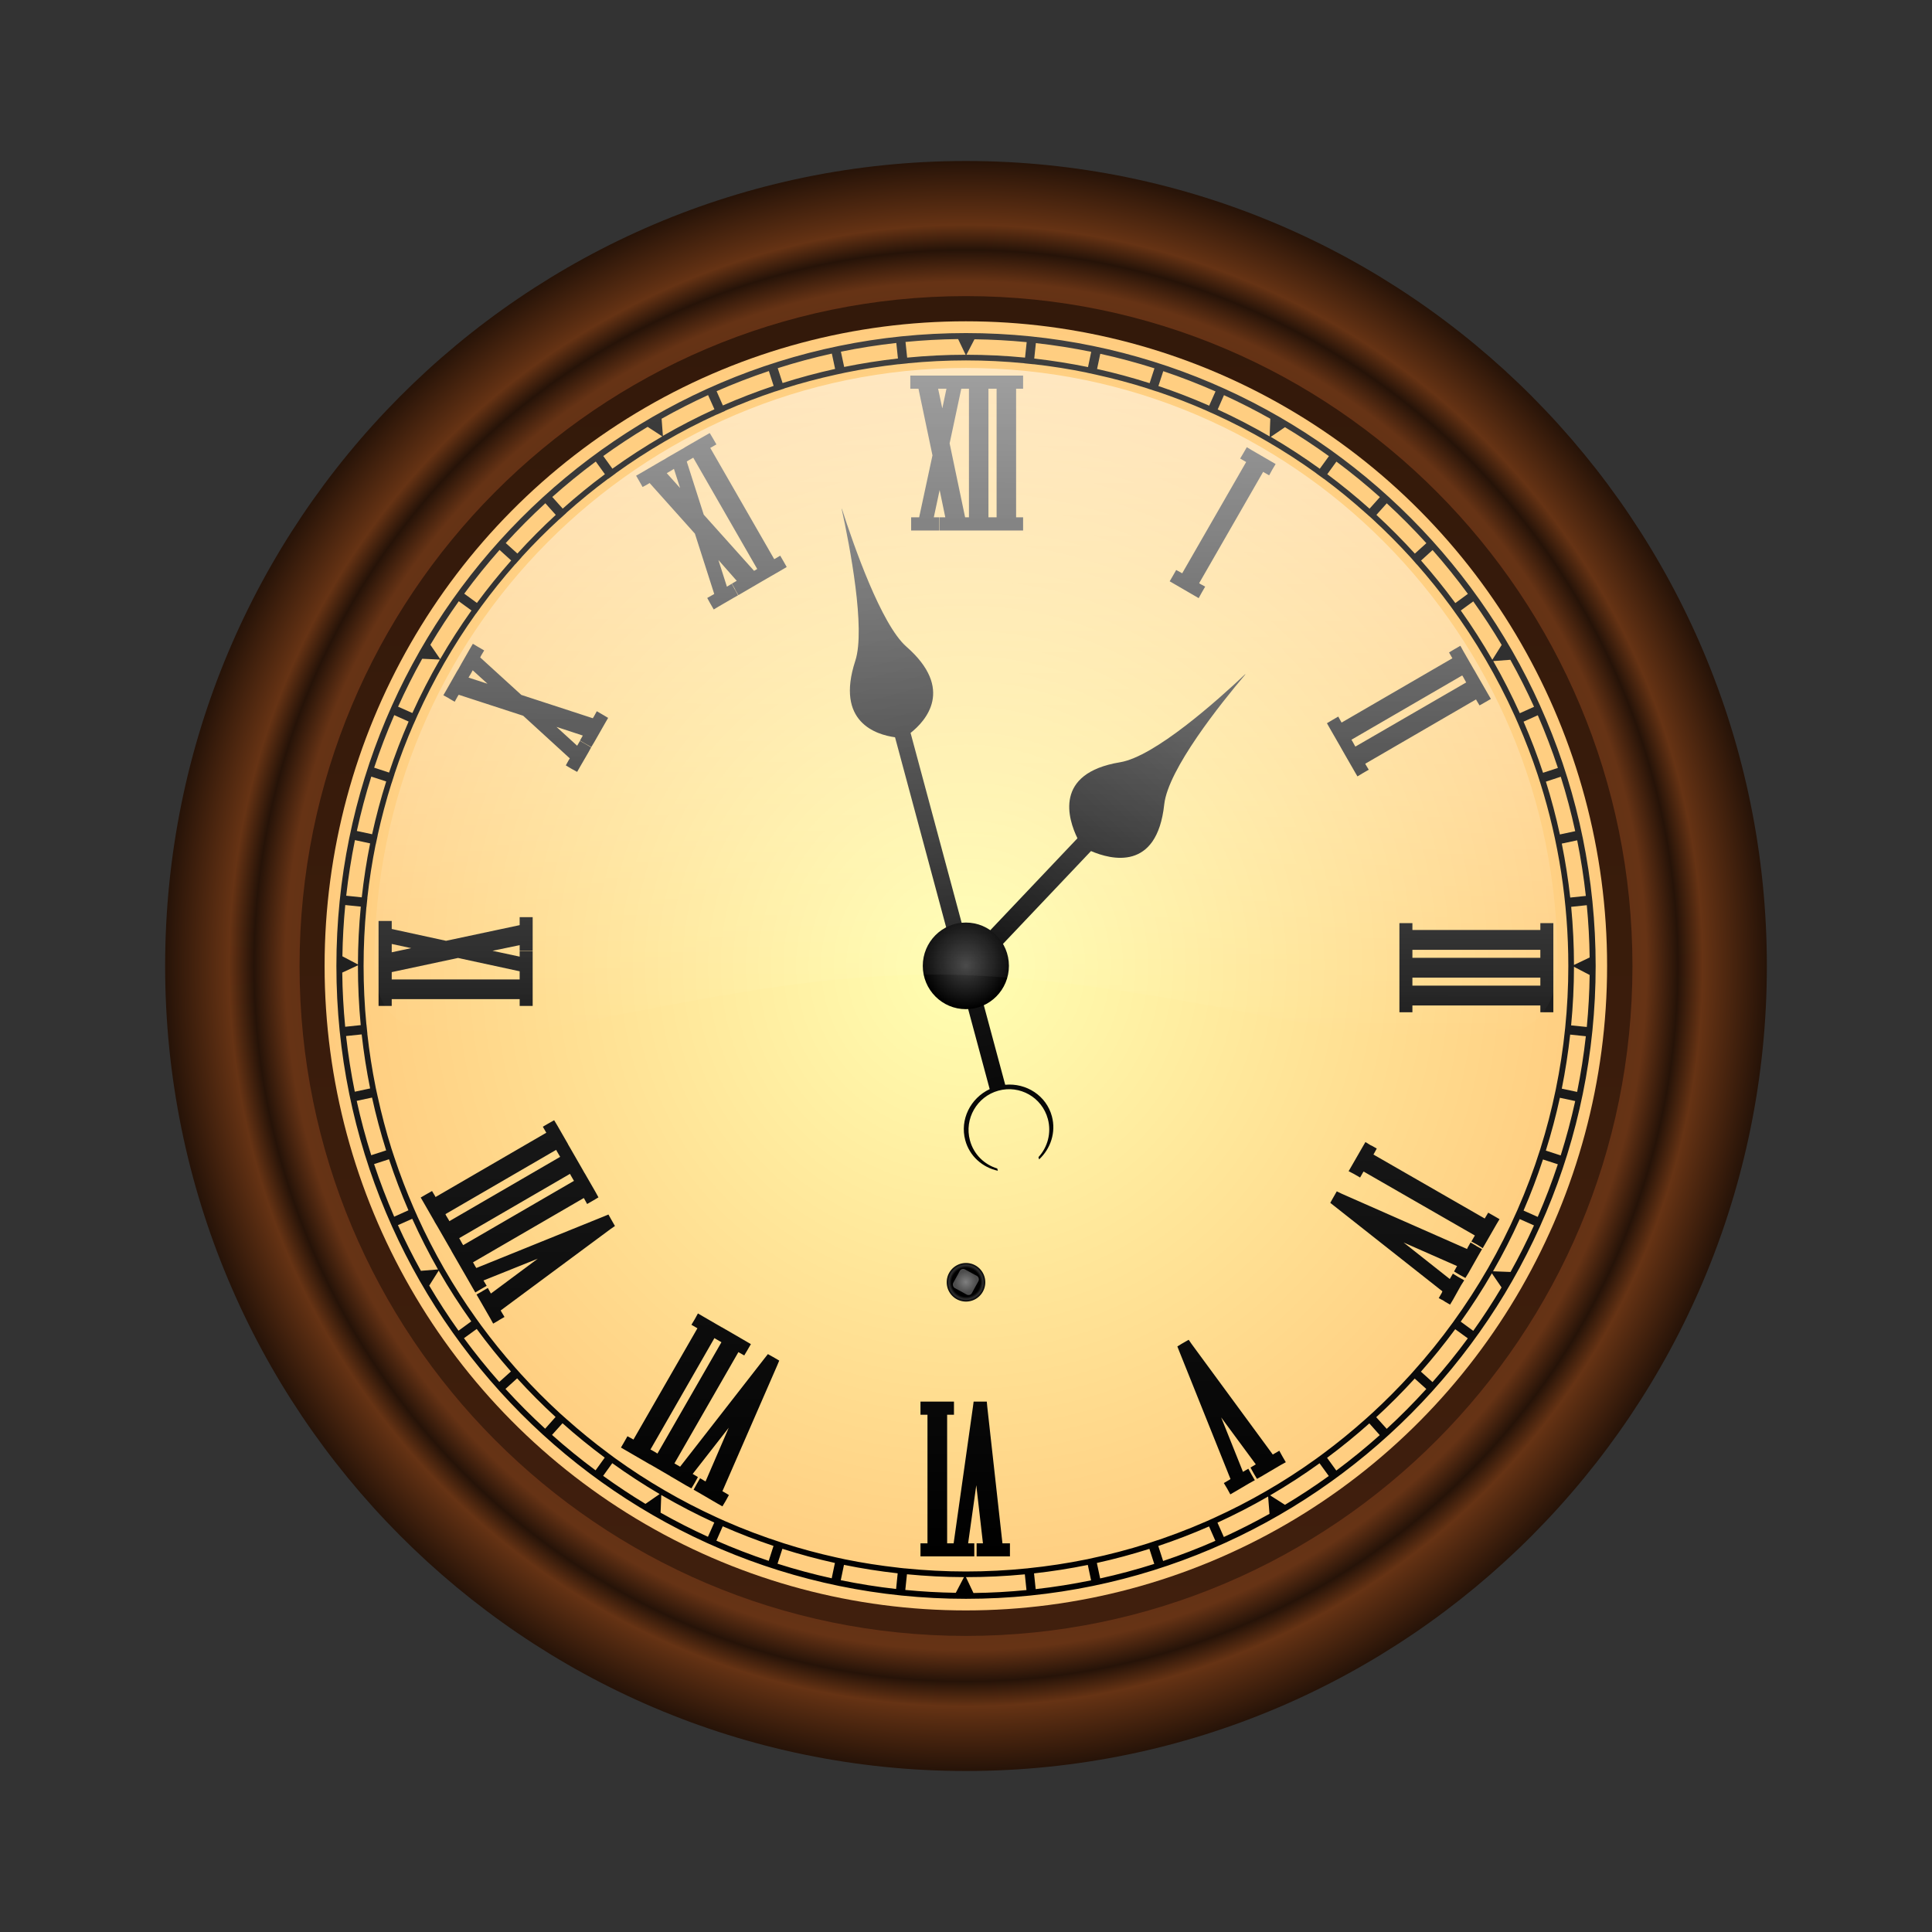 <svg:svg xmlns:dc="http://purl.org/dc/elements/1.1/" xmlns:ns1="http://sodipodi.sourceforge.net/DTD/sodipodi-0.dtd" xmlns:ns2="http://www.inkscape.org/namespaces/inkscape" xmlns:ns3="http://www.w3.org/1999/xlink" xmlns:ns5="http://creativecommons.org/ns#" xmlns:rdf="http://www.w3.org/1999/02/22-rdf-syntax-ns#" xmlns:svg="http://www.w3.org/2000/svg" height="885.925" id="svg8494" version="1.1" viewBox="-75.725 -73.827 885.925 885.925" width="885.925" ns1:docname="old_clock.svg" ns2:version="0.48.5 r10040">
  <svg:rect x="-75.725" y="-73.827" width="885.925" height="885.925" fill="#333333" stroke="none"/>
  <svg:defs id="defs8496">
    <svg:linearGradient id="linearGradient3053">
      <svg:stop id="stop3055" offset="0" style="stop-color:#000000;stop-opacity:1;" />
      <svg:stop id="stop3063" offset="0.74" style="stop-color:#000000;stop-opacity:1;" />
      <svg:stop id="stop3061" offset="0.88" style="stop-color:#303030;stop-opacity:1;" />
      <svg:stop id="stop3057" offset="1" style="stop-color:#000000;stop-opacity:1;" />
    </svg:linearGradient>
    <svg:radialGradient cx="99.002" cy="502.192" gradientTransform="matrix(0.99,0,0,-0.995,52.251,650.59)" gradientUnits="userSpaceOnUse" id="SVGID_5_" r="151.798">
      <svg:stop id="stop293" offset="0" style="stop-color:#261308;stop-opacity:1;" />
      <svg:stop id="stop6117" offset="0.85" style="stop-color:#663315;stop-opacity:1;" />
      <svg:stop id="stop6115" offset="0.889" style="stop-color:#261308;stop-opacity:1;" />
      <svg:stop id="stop295" offset="0.92" style="stop-color:#663314;stop-opacity:1;" />
      <svg:stop id="stop297" offset="1" style="stop-color:#261308;stop-opacity:1;" />
    </svg:radialGradient>
    <svg:linearGradient gradientTransform="matrix(1,0,0,-1,52.34,650.403)" gradientUnits="userSpaceOnUse" id="SVGID_7_" x1="97.894" x2="97.894" y1="373.725" y2="621.347">
      <svg:stop id="stop315" offset="0" style="stop-color:#401f0d;stop-opacity:1;" />
      <svg:stop id="stop317" offset="1" style="stop-color:#33190a;stop-opacity:1;" />
    </svg:linearGradient>
    <svg:linearGradient gradientTransform="matrix(1,0,0,-1,52.34,650.403)" gradientUnits="userSpaceOnUse" id="SVGID_8_-1" x1="97.893" x2="97.893" y1="469.558" y2="612.017">
      <svg:stop id="stop334-6" offset="0" style="stop-color:#ffffff;stop-opacity:0;" />
      <svg:stop id="stop336-8" offset="1" style="stop-color:#ffffff;stop-opacity:0.5;" />
    </svg:linearGradient>
    <svg:linearGradient gradientTransform="matrix(1,0,0,-1,52.34,650.403)" gradientUnits="userSpaceOnUse" id="linearGradient11359" x1="430.659" x2="546.056" y1="281.99" y2="281.99">
      <svg:stop id="stop7117" offset="0" style="stop-color:#7f7f7f;stop-opacity:1;" />
      <svg:stop id="stop11363" offset="1" style="stop-color:#4d4d4d;stop-opacity:1;" />
    </svg:linearGradient>
    <svg:linearGradient gradientTransform="matrix(1,0,0,-1,52.34,650.403)" gradientUnits="userSpaceOnUse" id="linearGradient11366" x1="430.63" x2="545.95" y1="277.643" y2="277.643">
      <svg:stop id="stop11368" offset="0" style="stop-color:#404040;stop-opacity:1;" />
      <svg:stop id="stop11370" offset="1" style="stop-color:#000000;stop-opacity:1;" />
    </svg:linearGradient>
    <svg:linearGradient gradientTransform="matrix(1,0,0,-1,52.34,650.403)" gradientUnits="userSpaceOnUse" id="linearGradient11373" x1="430.645" x2="545.992" y1="265.523" y2="265.523">
      <svg:stop id="stop11375" offset="0" style="stop-color:#ffffb2;stop-opacity:1;" />
      <svg:stop id="stop11377" offset="1" style="stop-color:#ffcc7f;stop-opacity:1;" />
    </svg:linearGradient>
    <svg:radialGradient cx="150.232" cy="151.011" fx="150.232" fy="151.011" gradientTransform="matrix(1,0,0,1.005,0,-0.779)" gradientUnits="userSpaceOnUse" id="radialGradient4383" r="120.314" ns2:collect="always" ns3:href="#linearGradient11373" />
    <svg:radialGradient cx="150.233" cy="151.011" fx="150.233" fy="151.011" gradientTransform="matrix(1,0,0,1.005,0,-0.803)" gradientUnits="userSpaceOnUse" id="radialGradient4393" r="8.082" ns2:collect="always" ns3:href="#linearGradient11366" />
    <svg:radialGradient cx="150.233" cy="151.011" fx="150.233" fy="151.011" gradientTransform="matrix(1,0,0,1.005,0,-0.803)" gradientUnits="userSpaceOnUse" id="radialGradient4395" r="8.082" ns2:collect="always" ns3:href="#linearGradient11366" />
    <svg:radialGradient cx="150.233" cy="151.011" fx="150.233" fy="151.011" gradientTransform="matrix(1,0,0,1.005,0,-0.803)" gradientUnits="userSpaceOnUse" id="radialGradient3492" r="8.082" ns2:collect="always" ns3:href="#linearGradient11366" />
    <svg:linearGradient gradientTransform="matrix(2.444,0,0,-2.444,170.566,1697.042)" gradientUnits="userSpaceOnUse" id="linearGradient3495" x1="97.483" x2="97.893" y1="485.57" y2="612.017" ns2:collect="always" ns3:href="#SVGID_8_-1" />
    <svg:linearGradient gradientTransform="matrix(2.444,0,0,2.444,-2.203,-364.082)" gradientUnits="userSpaceOnUse" id="linearGradient3557" x1="168.563" x2="168.36" y1="233.997" y2="454.373" ns2:collect="always" ns3:href="#linearGradient11366" />
    <svg:linearGradient gradientTransform="matrix(2.444,0,0,2.444,-44.827,-471.244)" gradientUnits="userSpaceOnUse" id="linearGradient3577" x1="168.577" x2="168.564" y1="225.061" y2="462.499" ns2:collect="always" ns3:href="#linearGradient11366" />
    <svg:linearGradient gradientTransform="matrix(2.444,0,0,-2.444,170.566,1697.042)" gradientUnits="userSpaceOnUse" id="linearGradient3581" x1="97.894" x2="97.894" y1="373.725" y2="621.347" ns2:collect="always" ns3:href="#SVGID_7_" />
    <svg:radialGradient cx="99.002" cy="502.192" gradientTransform="matrix(2.419,0,0,-2.432,170.349,1697.497)" gradientUnits="userSpaceOnUse" id="radialGradient3584" r="151.798" ns2:collect="always" ns3:href="#SVGID_5_" />
    <svg:linearGradient gradientTransform="matrix(0.868,0.497,-0.497,0.868,247.827,-247.825)" gradientUnits="userSpaceOnUse" id="linearGradient4634" x1="256.482" x2="484.113" y1="322.532" y2="551.401" ns2:collect="always" ns3:href="#linearGradient11366" />
    <svg:linearGradient gradientTransform="matrix(1,-0.024,0.024,1,-53.062,-98.413)" gradientUnits="userSpaceOnUse" id="linearGradient4636" x1="540.113" x2="409.84" y1="346.987" y2="477.728" ns2:collect="always" ns3:href="#linearGradient11366" />
    <svg:radialGradient cx="278.625" cy="463.896" fx="278.625" fy="463.896" gradientTransform="translate(290.385,-189.2)" gradientUnits="userSpaceOnUse" id="radialGradient3051" r="4.875" ns2:collect="always" ns3:href="#linearGradient11359" />
    <svg:radialGradient cx="303.702" cy="474.166" fx="303.702" fy="474.166" gradientUnits="userSpaceOnUse" id="radialGradient3059" r="8.839" ns2:collect="always" ns3:href="#linearGradient3053" />
  </svg:defs>
  <ns1:namedview bordercolor="#666666" borderopacity="1.0" fit-margin-bottom="0" fit-margin-left="0" fit-margin-right="0" fit-margin-top="0" id="base" pagecolor="#ffffff" showgrid="false" showguides="true" ns2:bbox-nodes="true" ns2:bbox-paths="true" ns2:current-layer="layer4" ns2:cx="394.32686" ns2:cy="552.78904" ns2:document-units="px" ns2:guide-bbox="true" ns2:object-nodes="true" ns2:object-paths="true" ns2:pageopacity="0.0" ns2:pageshadow="2" ns2:snap-bbox="true" ns2:snap-bbox-edge-midpoints="true" ns2:snap-bbox-midpoints="true" ns2:snap-center="true" ns2:snap-global="true" ns2:snap-intersection-paths="true" ns2:snap-midpoints="true" ns2:snap-object-midpoints="true" ns2:snap-smooth-nodes="true" ns2:window-height="803" ns2:window-maximized="1" ns2:window-width="1536" ns2:window-x="-8" ns2:window-y="-8" ns2:zoom="0.35355339" />
  <svg:g id="layer1" style="display:inline" transform="translate(-42.624,-107.163)" ns2:groupmode="layer" ns2:label="frame">
    <svg:path d="m 777.099,476.302 c 0,203.862 -164.416,369.132 -367.23,369.132 -202.828,0.002 -367.245,-165.269 -367.245,-369.132 0,-203.87 164.416,-369.139 367.245,-369.139 202.814,0 367.23,165.267 367.23,369.139 z" id="path299" style="fill:url(#radialGradient3584);stroke:none" ns2:connector-curvature="0" />
  </svg:g>
  <svg:g id="layer2" style="display:inline" ns2:groupmode="layer" ns2:label="center">
    <svg:path d="m 715.464,476.302 c 0,169.66 -136.831,307.187 -305.6,307.187 -168.782,0 -305.605,-137.527 -305.605,-307.187 0,-169.65 136.823,-307.182 305.605,-307.182 168.77,0.002 305.6,137.53 305.6,307.182 z" id="path319" style="fill:url(#linearGradient3581)" transform="translate(-42.624,-107.163)" ns2:connector-curvature="0" />
    <svg:ellipse cx="150.232" cy="151.011" d="m 270.546,151.011 c 0,66.791 -53.866,120.935 -120.314,120.935 -66.448,0 -120.314,-54.144 -120.314,-120.935 0,-66.791 53.866,-120.935 120.314,-120.935 66.448,0 120.314,54.144 120.314,120.935 z" id="ellipse321" rx="120.314" ry="120.935" style="fill:url(#radialGradient4383)" transform="scale(2.444,2.444)" ns1:cx="150.23199" ns1:cy="151.011" ns1:rx="120.314" ns1:ry="120.935" />
  </svg:g>
  <svg:g id="layer3" style="display:inline" ns2:groupmode="layer" ns2:label="numbers">
    <svg:path d="m 367.219,78.906 c -159.452,0 -288.688,129.936 -288.688,290.219 0,160.278 129.233,290.188 288.688,290.188 159.449,0 288.75,-129.91 288.75,-290.188 0.005,-160.283 -129.301,-290.219 -288.75,-290.219 z m -3.594,2.75 3.438,7.188 c -9.049,0.005 -17.984,0.462 -26.812,1.312 l -0.75,-7.188 c 7.951,-0.77 15.996,-1.211 24.125,-1.312 z m 7.5,0.094 c 8.067,0.108 16.046,0.548 23.938,1.312 l -0.75,7.094 c -8.845,-0.859 -17.808,-1.305 -26.875,-1.312 L 371.125,81.75 z m -35.844,1.688 0.75,7.125 c -8.337,0.931 -16.558,2.222 -24.656,3.875 l -1.5,-7 c 8.333,-1.707 16.825,-3.04 25.406,-4 z m 64,0.062 c 8.581,0.96 17.041,2.295 25.375,4 l -1.469,7 c -8.093,-1.66 -16.324,-2.969 -24.656,-3.906 l 0.75,-7.094 z m -93.562,4.812 1.5,7.031 c -8.174,1.8 -16.206,3.966 -24.094,6.469 L 280.906,95 c 8.123,-2.585 16.394,-4.83 24.812,-6.688 z m 123.094,0.094 c 8.423,1.856 16.717,4.072 24.844,6.656 l -2.219,6.812 c -7.889,-2.512 -15.918,-4.692 -24.094,-6.5 l 1.469,-6.969 z m -61.594,3.031 c 9.046,0 17.99,0.458 26.812,1.312 l 0,0.031 c 1.413,0.139 2.835,0.281 4.25,0.438 l 0,-0.031 c 8.234,0.926 16.345,2.206 24.344,3.844 l 0,0.031 c 1.388,0.284 2.801,0.593 4.188,0.906 8.077,1.786 16.018,3.895 23.812,6.375 l 0,0.031 c 1.354,0.428 2.713,0.858 4.062,1.312 l 0,-0.031 c 7.837,2.628 15.525,5.609 23.031,8.906 l 0,0.031 c 1.296,0.572 2.587,1.127 3.875,1.719 16.365,7.493 31.877,16.516 46.344,26.938 l -0.031,0.031 c 1.149,0.834 2.293,1.657 3.438,2.5 l 0.031,-0.031 c 6.618,4.923 12.978,10.171 19.125,15.656 0.813,0.725 1.633,1.422 2.438,2.156 0.252,0.226 0.5,0.46 0.75,0.688 6.063,5.581 11.89,11.432 17.438,17.531 0.188,0.207 0.375,0.417 0.562,0.625 0.758,0.857 1.496,1.736 2.25,2.594 l 0.031,-0.031 c 5.459,6.189 10.633,12.618 15.531,19.281 11.408,15.518 21.249,32.276 29.281,50.031 0.084,0.187 0.166,0.376 0.25,0.562 0.498,1.112 0.983,2.227 1.469,3.344 3.272,7.539 6.236,15.255 8.844,23.125 0.451,1.363 0.882,2.722 1.312,4.094 8.297,26.415 12.781,54.547 12.781,83.719 0,9.584 -0.495,19.041 -1.438,28.375 -1.933,19.13 -5.778,37.687 -11.375,55.469 -12.095,38.428 -32.294,73.231 -58.562,102.406 -0.347,0.381 -0.682,0.773 -1.031,1.156 -5.551,6.096 -11.371,11.953 -17.438,17.531 -0.195,0.179 -0.398,0.352 -0.594,0.531 -0.852,0.778 -1.703,1.55 -2.562,2.312 -6.149,5.483 -12.535,10.704 -19.156,15.625 -1.137,0.843 -2.286,1.707 -3.438,2.531 -14.643,10.538 -30.354,19.65 -46.938,27.188 -1.092,0.49 -2.178,0.984 -3.281,1.469 -8.795,3.859 -17.85,7.282 -27.094,10.219 -8.716,2.769 -17.622,5.101 -26.688,7 -0.325,0.067 -0.645,0.151 -0.969,0.219 -0.114,0.024 -0.229,0.039 -0.344,0.062 -8.83,1.805 -17.792,3.158 -26.906,4.094 -0.053,0.005 -0.104,0.026 -0.156,0.031 -0.031,0.003 -0.063,-0.003 -0.094,0 -9.256,0.942 -18.653,1.438 -28.156,1.438 -9.482,0 -18.858,-0.5 -28.094,-1.438 -0.051,-0.006 -0.105,0.006 -0.156,0 -0.773,-0.079 -1.541,-0.165 -2.312,-0.25 -0.156,-0.018 -0.313,-0.044 -0.469,-0.062 -8.234,-0.925 -16.376,-2.176 -24.375,-3.812 -0.095,-0.02 -0.187,-0.043 -0.281,-0.062 -1.302,-0.268 -2.58,-0.558 -3.875,-0.844 -8.073,-1.784 -16.021,-3.93 -23.812,-6.406 -0.187,-0.06 -0.374,-0.127 -0.562,-0.188 -9.054,-2.9 -17.91,-6.246 -26.531,-10.031 -0.536,-0.231 -1.063,-0.479 -1.594,-0.719 -0.762,-0.341 -1.522,-0.684 -2.281,-1.031 -16.366,-7.491 -31.876,-16.518 -46.344,-26.938 -0.315,-0.229 -0.626,-0.457 -0.938,-0.688 -0.825,-0.61 -1.643,-1.226 -2.469,-1.844 -6.621,-4.923 -13.007,-10.14 -19.156,-15.625 -0.815,-0.732 -1.649,-1.452 -2.469,-2.188 -0.114,-0.104 -0.23,-0.208 -0.344,-0.312 -0.126,-0.114 -0.25,-0.229 -0.375,-0.344 -6.065,-5.58 -11.889,-11.433 -17.438,-17.531 -0.115,-0.125 -0.23,-0.249 -0.344,-0.375 -0.307,-0.339 -0.601,-0.691 -0.906,-1.031 -0.53,-0.595 -1.066,-1.184 -1.594,-1.781 -5.453,-6.181 -10.637,-12.596 -15.531,-19.25 -0.588,-0.81 -1.167,-1.625 -1.75,-2.438 -0.247,-0.344 -0.504,-0.686 -0.75,-1.031 C 132.113,516.023 123.132,500.444 115.688,484 c -0.046,-0.103 -0.079,-0.21 -0.125,-0.312 -0.538,-1.192 -1.072,-2.393 -1.594,-3.594 -3.279,-7.549 -6.231,-15.275 -8.844,-23.156 -0.308,-0.925 -0.605,-1.836 -0.906,-2.75 -0.144,-0.437 -0.298,-0.871 -0.438,-1.312 -2.464,-7.839 -4.57,-15.846 -6.344,-23.969 -0.278,-1.282 -0.578,-2.562 -0.844,-3.844 -0.023,-0.114 -0.039,-0.23 -0.062,-0.344 -1.625,-8.036 -2.894,-16.197 -3.812,-24.469 l 0.031,0 c -0.156,-1.418 -0.305,-2.856 -0.438,-4.281 l -0.031,0 C 91.437,387.129 91,378.187 91,369.125 c 0,-9.084 0.433,-18.077 1.281,-26.938 l 0.031,0 c 0.139,-1.425 0.281,-2.832 0.438,-4.25 l -0.031,0 c 0.921,-8.282 2.183,-16.454 3.812,-24.5 l 0.031,0 c 0.284,-1.406 0.598,-2.792 0.906,-4.188 l -0.031,0 c 1.774,-8.115 3.912,-16.105 6.375,-23.938 l 0.031,0 c 0.428,-1.359 0.858,-2.747 1.312,-4.094 l -0.031,0 c 2.611,-7.871 5.568,-15.585 8.844,-23.125 l 0.031,0 c 0.574,-1.31 1.127,-2.603 1.719,-3.906 7.451,-16.452 16.417,-32.049 26.781,-46.594 l 0.031,0.031 c 0.826,-1.164 1.657,-2.325 2.5,-3.469 4.901,-6.66 10.07,-13.096 15.531,-19.281 l 0.031,0.031 c 0.941,-1.071 1.883,-2.131 2.844,-3.188 l -0.031,-0.031 c 5.546,-6.091 11.377,-11.926 17.438,-17.5 l 0.031,0.031 c 1.051,-0.963 2.093,-1.929 3.156,-2.875 L 184,161.312 c 6.149,-5.483 12.535,-10.704 19.156,-15.625 l 0.031,0.062 c 1.139,-0.848 2.279,-1.698 3.438,-2.531 l -0.031,-0.031 c 14.471,-10.416 29.976,-19.451 46.344,-26.938 l 0.031,0.031 c 1.296,-0.589 2.575,-1.147 3.875,-1.719 L 256.812,114.5 c 7.515,-3.297 15.217,-6.248 23.062,-8.875 l 0,0.031 c 1.342,-0.452 2.711,-0.885 4.062,-1.312 l -0.031,-0.062 c 7.799,-2.477 15.763,-4.561 23.844,-6.344 1.391,-0.301 2.792,-0.615 4.188,-0.906 7.99,-1.631 16.119,-2.922 24.344,-3.844 l 0,0.031 c 1.41,-0.159 2.842,-0.301 4.25,-0.438 l 0,-0.031 c 8.783,-0.846 17.684,-1.312 26.688,-1.312 z m -90.375,4.875 2.188,6.812 c -7.922,2.65 -15.693,5.641 -23.281,8.969 l -2.875,-6.531 c 7.813,-3.432 15.812,-6.518 23.969,-9.25 z M 457.688,96.375 c 8.163,2.732 16.151,5.848 23.969,9.281 L 478.75,112.188 c -7.591,-3.336 -15.356,-6.342 -23.281,-9 l 2.219,-6.812 z m -208.719,10.969 2.906,6.5 c -8.09,3.697 -15.971,7.757 -23.625,12.188 l -0.594,-7.844 c 6.933,-3.906 14.04,-7.517 21.312,-10.844 z m 236.562,0.031 c 7.248,3.314 14.34,6.922 21.25,10.812 l -0.312,8.094 c -7.712,-4.478 -15.658,-8.609 -23.812,-12.344 l 2.875,-6.562 z m -264.281,14.531 6.719,4.375 c -7.878,4.574 -15.512,9.509 -22.875,14.812 l -4.188,-5.812 c 6.574,-4.734 13.371,-9.205 20.344,-13.375 z m 292.25,0.156 c 6.916,4.145 13.636,8.583 20.156,13.281 l -4.188,5.781 C 522.229,135.907 514.734,131.012 507,126.5 l 6.5,-4.438 z m -316.031,15.75 4.188,5.812 c -6.69,4.976 -13.133,10.236 -19.344,15.781 l -4.781,-5.344 c 6.397,-5.706 13.047,-11.132 19.938,-16.25 z m 339.625,0.031 c 6.894,5.124 13.539,10.569 19.938,16.281 l -4.75,5.312 c -6.219,-5.554 -12.678,-10.829 -19.375,-15.812 l 4.188,-5.781 z m -362.75,19.094 4.781,5.344 c -6.122,5.637 -11.993,11.558 -17.594,17.719 l -0.031,-0.031 -5.312,-4.781 c 5.783,-6.356 11.833,-12.438 18.156,-18.25 z m 385.844,0.031 c 6.321,5.814 12.377,11.923 18.156,18.281 l -5.281,4.781 c -5.61,-6.172 -11.492,-12.103 -17.625,-17.75 l 4.75,-5.312 z m -406.844,21.375 5.312,4.812 0.031,0.031 c -5.506,6.245 -10.776,12.745 -15.719,19.469 l -0.031,-0.031 -5.781,-4.219 c 5.098,-6.931 10.504,-13.628 16.188,-20.062 z m 427.844,0.062 c 5.689,6.446 11.085,13.149 16.188,20.094 l -5.75,4.219 c -4.948,-6.733 -10.205,-13.246 -15.719,-19.5 l 5.281,-4.812 z m -446.531,23.469 5.781,4.219 0.031,0.031 c -5.116,7.186 -9.904,14.613 -14.344,22.281 l -4.5,-6.562 c 4.072,-6.844 8.425,-13.508 13.031,-19.969 z m 465.188,0.062 c 4.606,6.465 8.959,13.118 13.031,19.969 l -4.281,6.812 C 604.113,220.955 599.303,213.397 594.125,206.125 l 5.719,-4.188 z M 117.875,228.25 l 8.094,0.375 c -4.579,7.928 -8.787,16.106 -12.594,24.5 l -0.031,0 -6.531,-2.906 c 3.392,-7.494 7.065,-14.835 11.062,-21.969 z m 498.969,0.469 c 3.913,7.014 7.545,14.202 10.875,21.562 l -6.531,2.938 C 617.488,245.035 613.44,237.053 609,229.312 l 7.844,-0.594 z m -511.781,25.375 6.562,2.938 0.031,0 c -3.323,7.634 -6.32,15.436 -8.969,23.406 l -6.844,-2.25 c 2.719,-8.205 5.802,-16.236 9.219,-24.094 z m 524.375,0.062 c 3.422,7.873 6.496,15.934 9.219,24.156 l -6.812,2.219 c -2.638,-7.977 -5.622,-15.797 -8.938,-23.438 l 6.531,-2.938 z m -534.906,28.125 6.812,2.219 0.031,0 c -2.501,7.926 -4.668,16.005 -6.469,24.219 l -7,-1.5 c 1.845,-8.456 4.057,-16.778 6.625,-24.938 z m 545.438,0.062 c 2.573,8.174 4.778,16.497 6.625,24.969 l -7.031,1.5 c -1.786,-8.209 -3.921,-16.297 -6.406,-24.219 l 6.812,-2.25 z m -552.938,29.062 6.969,1.5 c -1.652,8.126 -2.91,16.384 -3.844,24.75 l -7.125,-0.75 c 0.956,-8.624 2.303,-17.124 4,-25.5 z M 647.5,311.5 c 1.696,8.375 3.014,16.877 3.969,25.5 l -7.156,0.75 c -0.924,-8.37 -2.236,-16.619 -3.875,-24.75 l 0.031,0 7.031,-1.5 z m -564.906,29.688 7.125,0.719 c -0.84,8.727 -1.291,17.587 -1.312,26.531 l -7.125,-3.75 c 0.119,-7.91 0.571,-15.758 1.312,-23.5 z m 569.312,0.062 c 0.756,7.897 1.206,15.897 1.312,23.969 l -7.188,3.438 C 646.017,359.664 645.585,350.774 644.75,342 l 0.031,0 7.125,-0.75 z m -563.5,27.562 c -1.1e-4,0.103 0,0.21 0,0.312 0,9.154 0.427,18.193 1.281,27.125 l -7.125,0.75 c -0.786,-8.184 -1.257,-16.474 -1.344,-24.844 l 7.188,-3.344 z m 557.625,0.688 7.188,3.75 c -0.113,8.039 -0.556,15.976 -1.312,23.844 L 644.75,396.375 l -0.031,0 c 0.845,-8.845 1.3,-17.813 1.312,-26.875 z M 90.125,400.5 c 0.929,8.379 2.227,16.641 3.875,24.781 l -7.031,1.5 c -1.702,-8.384 -3.042,-16.9 -4,-25.531 L 90.125,400.5 z m 554.156,0.094 0.031,0 7.156,0.75 c -0.958,8.628 -2.3,17.151 -4,25.531 l -7.031,-1.5 c 1.642,-8.139 2.917,-16.404 3.844,-24.781 z M 94.875,429.469 c 1.794,8.217 3.975,16.289 6.469,24.219 l -0.031,0 -6.812,2.219 c -2.571,-8.16 -4.807,-16.481 -6.656,-24.938 l 7.031,-1.5 z m 544.688,0.094 7.031,1.5 c -1.849,8.467 -4.083,16.768 -6.656,24.938 l -6.812,-2.219 c 2.488,-7.928 4.649,-16.004 6.438,-24.219 z M 102.656,457.75 c 2.637,7.961 5.597,15.782 8.906,23.406 l -6.531,2.938 c -3.421,-7.867 -6.495,-15.909 -9.219,-24.125 l 6.844,-2.219 z m 529.156,0.094 6.812,2.219 c -2.721,8.21 -5.801,16.264 -9.219,24.125 l -6.5,-2.906 c 3.314,-7.638 6.269,-15.461 8.906,-23.438 z m -518.531,27.219 c 0.002,0.004 0.029,-0.004 0.031,0 3.596,7.947 7.523,15.692 11.812,23.219 l -7.844,0.625 c -3.778,-6.811 -7.301,-13.799 -10.531,-20.938 l 6.531,-2.906 z m 507.875,0.125 6.531,2.906 c -3.299,7.288 -6.879,14.398 -10.75,21.344 l -8.031,-0.312 c 4.453,-7.751 8.541,-15.737 12.25,-23.938 z m -495.719,23.625 c 4.595,8.021 9.601,15.789 14.938,23.281 l -5.844,4.281 c -4.767,-6.683 -9.247,-13.591 -13.438,-20.688 l 4.344,-6.875 z m 482.938,1.25 4.438,6.469 c -4.058,6.817 -8.382,13.471 -12.969,19.906 l -5.75,-4.219 c 5.093,-7.141 9.864,-14.533 14.281,-22.156 z m -465.5,25.5 c 4.947,6.727 10.175,13.255 15.688,19.5 l -5.344,4.812 c -5.688,-6.435 -11.087,-13.129 -16.188,-20.062 l 5.844,-4.25 z m 448.688,0.125 5.781,4.188 c -5.1,6.937 -10.502,13.624 -16.188,20.062 l -5.312,-4.781 c 5.521,-6.243 10.765,-12.744 15.719,-19.469 z m -430.156,22.531 c 5.61,6.165 11.492,12.079 17.625,17.719 l -4.781,5.375 c -6.327,-5.81 -12.401,-11.896 -18.188,-18.25 l 5.344,-4.844 z M 573,558.312 l 5.312,4.781 c -5.784,6.359 -11.83,12.467 -18.156,18.281 l -4.812,-5.344 C 561.487,570.392 567.38,564.478 573,558.312 z m -390.781,20.5 c 6.204,5.532 12.663,10.784 19.344,15.75 l 0,0.031 -4.188,5.812 c -6.893,-5.12 -13.568,-10.544 -19.969,-16.25 l 4.812,-5.344 z m 369.969,0.062 4.781,5.375 c -6.398,5.707 -13.045,11.13 -19.938,16.25 l -4.219,-5.844 c 6.699,-4.973 13.153,-10.24 19.375,-15.781 z m -347.156,18.25 c 7,5.038 14.255,9.772 21.719,14.156 l -6.5,4.5 c -6.651,-4.014 -13.119,-8.318 -19.406,-12.844 l 4.188,-5.812 z m 324.344,0.031 0,0.031 4.219,5.812 c -6.499,4.679 -13.202,9.089 -20.094,13.219 l -6.812,-4.344 c 7.809,-4.543 15.379,-9.463 22.688,-14.719 z M 227.5,611.719 c 7.871,4.59 15.978,8.812 24.312,12.625 l -2.906,6.531 c -7.408,-3.39 -14.664,-7.071 -21.719,-11.062 l 0.312,-8.094 z m 278.281,0.688 0.625,7.938 c -6.804,3.816 -13.806,7.364 -20.938,10.625 l -2.906,-6.562 0,-0.031 c 7.946,-3.632 15.694,-7.629 23.219,-11.969 z M 255.688,626.062 c 7.598,3.337 15.348,6.343 23.281,9 l -2.188,6.844 c -8.17,-2.737 -16.176,-5.81 -24,-9.25 l 2.906,-6.594 z m 223,0.062 2.906,6.594 c -7.817,3.434 -15.806,6.516 -23.969,9.25 l -2.219,-6.875 c 7.928,-2.652 15.688,-5.638 23.281,-8.969 z m -195.656,10.25 c 7.888,2.508 15.919,4.696 24.094,6.5 l -1.469,7.031 c -8.422,-1.859 -16.718,-4.1 -24.844,-6.688 l 2.219,-6.812 0,-0.031 z m 168.312,0.031 0,0.031 2.219,6.875 c -8.117,2.584 -16.4,4.799 -24.812,6.656 l -1.5,-7.062 0,-0.031 c 8.168,-1.799 16.211,-3.967 24.094,-6.469 z m -140.062,7.344 c 8.09,1.656 16.297,2.94 24.625,3.875 l 0,0.031 -0.719,7.156 c -8.585,-0.962 -17.038,-2.322 -25.375,-4.031 l 1.469,-7.031 z m 111.812,0.031 1.5,7.062 c -8.339,1.71 -16.821,3.069 -25.406,4.031 l -0.75,-7.219 c 8.334,-0.932 16.56,-2.222 24.656,-3.875 z m -82.938,4.281 c 8.609,0.833 17.337,1.284 26.156,1.312 l -3.75,7.188 c -7.795,-0.126 -15.526,-0.572 -23.156,-1.312 l 0.75,-7.156 0,-0.031 z m 54.062,0.031 0.75,7.219 c -8.016,0.778 -16.117,1.247 -24.312,1.344 l -3.438,-7.281 c 9.113,0 18.11,-0.424 27,-1.281 z" id="path325" style="fill:url(#linearGradient3577)" ns2:connector-curvature="0" />
    <svg:path d="m 384.326,205.552 0,2.75 0,0.611 0,2.674 2.75,0 0.993,0 6.417,30.556 -6.111,28.417 -0.993,0 -2.674,0 0,2.674 0,0.611 0,2.75 2.674,0 7.563,0 2.674,0 0,-2.75 0,-0.611 0,-2.674 -2.521,0 2.674,-12.528 2.597,12.528 -2.597,0 0,2.674 0,0.611 0,2.75 2.674,0 7.639,0 2.368,0 0.306,0 2.368,0 7.563,0 0.076,0 2.597,0 0.076,0 9.931,0 2.674,0 0,-2.75 0,-0.611 0,-2.674 -2.674,0 -0.535,0 0,-58.972 0.535,0 2.674,0 0,-2.674 0,-0.611 0,-2.75 -2.674,0 -9.931,0 -0.076,0 -2.597,0 -0.076,0 -9.243,0 -0.688,0 -2.063,0 -0.611,0 -7.028,0 -1.451,0 -1.222,0 -1.451,0 -9.854,0 -2.75,0 z m 12.757,6.035 1.299,0 1.222,0 1.299,0 -1.91,9.014 -1.91,-9.014 z m 10.618,0 0.382,0 0.611,0 2.063,0 0.458,0 0,58.972 -0.458,0 -0.306,0 -0.993,0 -7.104,-33.917 5.347,-25.056 z m 12.451,0 0.535,0 0.076,0 2.597,0 0.076,0 0.458,0 0,58.972 -0.458,0 -0.076,0 -2.597,0 -0.076,0 -0.535,0 0,-58.972 z m -127.799,20.32 -2.292,1.299 -8.632,4.965 -1.069,0.688 -0.688,0.382 -6.646,3.819 -1.222,0.764 -2.292,1.299 -8.632,5.042 -2.292,1.299 1.375,2.368 0.306,0.535 1.299,2.292 2.368,-1.299 0.84,-0.535 20.778,23.222 8.861,27.653 -0.917,0.535 -2.292,1.299 1.299,2.368 0.306,0.535 1.375,2.368 2.292,-1.375 6.569,-3.819 2.292,-1.299 -1.299,-2.368 -0.306,-0.535 -1.299,-2.368 -2.215,1.299 -3.896,-12.222 8.403,9.549 -2.215,1.299 1.375,2.368 0.229,0.535 1.375,2.368 2.368,-1.375 8.632,-5.042 2.368,-1.375 6.493,-3.743 2.292,-1.375 -1.299,-2.292 -0.306,-0.535 -1.375,-2.368 -2.292,1.375 -0.458,0.229 -29.333,-51.028 0.458,-0.229 2.368,-1.375 -1.375,-2.368 -0.306,-0.535 -1.375,-2.292 z m 246.279,6.493 -1.375,2.368 -0.306,0.535 -1.375,2.292 2.368,1.375 0.382,0.229 -29.333,51.028 -0.382,-0.229 -2.368,-1.299 -1.299,2.292 -0.306,0.535 -1.375,2.368 2.368,1.375 8.556,4.965 2.368,1.375 1.299,-2.368 0.306,-0.535 1.375,-2.368 -2.368,-1.299 -0.382,-0.306 29.333,-51.028 0.382,0.229 2.368,1.375 1.299,-2.368 0.306,-0.535 1.375,-2.292 -2.368,-1.375 -8.556,-4.965 -2.292,-1.375 z m -253.841,4.813 29.333,51.028 -0.611,0.382 -0.84,0.458 -23.07,-25.743 -7.792,-24.368 0.84,-0.535 2.139,-1.222 z m -8.861,5.118 2.826,8.785 -6.111,-6.799 2.215,-1.299 1.069,-0.688 z m -92.202,80.209 -1.375,2.368 -3.819,6.646 -1.299,2.368 -0.764,1.222 -4.889,8.632 -1.375,2.368 2.368,1.299 0.458,0.306 2.368,1.375 1.299,-2.368 0.535,-0.84 29.563,9.625 21.389,19.556 -0.535,0.84 -1.299,2.368 2.292,1.375 0.535,0.306 2.368,1.299 1.299,-2.292 3.819,-6.569 1.299,-2.368 -2.292,-1.375 -0.535,-0.306 -2.292,-1.299 -1.299,2.215 -9.472,-8.632 12.069,3.972 -1.299,2.292 2.368,1.375 0.535,0.306 2.292,1.299 1.375,-2.292 4.965,-8.708 1.375,-2.368 -2.292,-1.375 -0.535,-0.306 -2.368,-1.375 -1.299,2.368 -0.535,0.84 -32.771,-10.694 -18.868,-17.188 0.458,-0.917 1.375,-2.292 -2.368,-1.375 -0.535,-0.306 -2.292,-1.375 z m 452.835,0.917 -2.368,1.375 -0.535,0.306 -2.292,1.375 1.299,2.292 0.229,0.382 -50.799,29.486 -0.229,-0.382 -1.299,-2.368 -2.368,1.375 -0.535,0.306 -2.292,1.375 1.299,2.292 4.965,8.632 0.076,0.153 1.299,2.292 4.965,8.632 1.375,2.368 2.292,-1.375 0.535,-0.306 2.368,-1.375 -1.375,-2.292 -0.229,-0.458 50.799,-29.486 0.229,0.458 1.375,2.292 2.292,-1.299 0.535,-0.306 2.368,-1.375 -1.375,-2.368 -4.965,-8.632 -1.299,-2.292 -0.076,-0.076 -4.965,-8.632 -1.299,-2.368 z m -452.911,11.229 6.799,6.188 -8.708,-2.826 1.299,-2.215 0.611,-1.146 z m 453.751,2.368 0.229,0.382 0.076,0.076 1.299,2.368 0.229,0.382 -50.798,29.41 -0.229,-0.306 -1.299,-2.368 -0.076,-0.076 -0.229,-0.382 50.799,-29.486 z m -432.21,110.841 0,2.674 0,0.993 -33.764,7.181 -24.903,-5.424 0,-0.993 0,-2.674 -2.674,0 -0.611,0 -2.75,0 0,2.674 0,7.715 0,1.375 0,1.299 0,1.451 0,9.09 0,0.84 0,1.91 0,0.84 0,9.09 0,2.674 2.75,0 0.611,0 2.674,0 0,-2.674 0,-0.458 58.667,0 0,0.458 0,2.674 2.674,0 0.611,0 2.674,0 0,-2.674 0,-9.472 0,-0.458 0,-2.215 0,-0.535 0,-7.104 0,-2.674 -2.674,0 -0.611,0 -2.674,0 0,2.521 -12.451,-2.674 12.451,-2.597 0,2.597 2.674,0 0.611,0 2.674,0 0,-2.674 0,-10.083 0,-2.674 -2.674,0 -0.611,0 -2.674,0 z m 403.411,2.75 0,2.75 0,9.931 0,0.076 0,2.674 0,0.076 0,9.931 0,0.076 0,2.674 0,0.076 0,9.931 0,2.674 2.674,0 0.611,0 2.674,0 0,-2.674 0,-0.458 58.667,0 0,0.458 0,2.674 2.674,0 0.611,0 2.674,0 0,-2.674 0,-9.931 0,-0.076 0,-2.674 0,-0.076 0,-9.931 0,-0.076 0,-2.674 0,-0.076 0,-9.931 0,-2.75 -2.674,0 -0.611,0 -2.674,0 0,2.75 0,0.382 -58.667,0 0,-0.382 0,-2.75 -2.674,0 -0.611,0 -2.674,0 z m -462.078,9.549 8.938,1.91 -8.938,1.91 0,-1.299 0,-1.299 0,-1.222 z m 468.036,2.674 58.667,0 0,0.458 0,0.076 0,2.674 0,0.076 0,0.382 -58.667,0 0,-0.382 0,-0.076 0,-2.674 0,-0.076 0,-0.458 z m -437.633,3.743 28.264,6.111 0,0.535 0,0.535 0,2.215 0,0.458 -58.667,0 0,-2.368 0,-0.84 0,-0.153 30.403,-6.493 z m 437.633,9.014 58.667,0 0,0.458 0,0.076 0,2.674 0,0.076 0,0.382 -58.667,0 0,-0.382 0,-0.076 0,-2.674 0,-0.076 0,-0.458 z m -393.557,65.389 -2.292,1.299 -0.535,0.306 -2.368,1.375 1.375,2.368 0.229,0.382 -50.799,29.486 -0.229,-0.458 -1.375,-2.292 -2.292,1.299 -0.535,0.306 -2.368,1.375 1.375,2.368 4.965,8.632 0,0.076 1.375,2.292 4.965,8.632 1.375,2.368 0,0.076 4.965,8.632 1.375,2.368 3.285,5.729 1.375,2.368 2.292,-1.375 0.535,-0.306 2.368,-1.375 -1.375,-2.292 -0.076,-0.153 24.903,-10.007 -21.465,15.965 -0.153,-0.153 -1.299,-2.368 -2.368,1.375 -0.458,0.306 -2.368,1.299 1.375,2.368 4.965,8.632 1.299,2.368 2.368,-1.375 0.458,-0.306 2.368,-1.375 -1.375,-2.292 -0.382,-0.688 50.417,-37.354 1.986,-1.375 -1.222,-2.139 -0.611,-1.069 -1.146,-2.063 -2.215,0.917 -58.361,23.604 -0.458,-0.688 -1.069,-1.91 50.799,-29.486 0.229,0.382 1.299,2.368 2.368,-1.375 0.535,-0.306 2.292,-1.375 -1.299,-2.368 -4.965,-8.632 -0.076,-0.076 -1.299,-2.292 -4.965,-8.632 -1.375,-2.368 0,-0.076 -4.965,-8.632 -1.375,-2.292 z m 372.015,10.007 -1.375,2.368 -4.965,8.632 -1.375,2.368 2.368,1.222 0.535,0.306 2.368,1.375 1.299,-2.292 0.306,-0.458 51.028,29.333 -0.229,0.382 -1.375,2.368 2.368,1.299 0.535,0.306 2.292,1.451 1.375,-2.368 4.965,-8.632 1.375,-2.292 -2.368,-1.375 -0.535,-0.306 -2.292,-1.299 -1.375,2.292 -0.229,0.382 -51.028,-29.333 0.229,-0.382 1.299,-2.368 -2.292,-1.299 -0.535,-0.229 -2.368,-1.451 z m -371.098,3.59 0.229,0.382 0,0.076 0.458,0.764 0.84,1.451 0.076,0.076 0.229,0.458 -50.799,29.486 -0.229,-0.458 -1.375,-2.292 0,-0.153 -0.229,-0.306 50.799,-29.486 z m 6.34,11 0.229,0.382 0,0.076 1.375,2.368 0.229,0.382 -50.799,29.486 -0.229,-0.382 -0.076,-0.076 -1.299,-2.368 -0.229,-0.382 50.799,-29.486 z m 351.619,8.021 -1.222,2.139 -0.611,1.069 -1.146,2.062 1.833,1.451 49.577,39.111 -0.306,0.764 -1.375,2.368 2.292,1.222 0.535,0.382 2.368,1.375 1.375,-2.292 3.667,-6.569 1.451,-2.292 -2.444,-1.375 -0.535,-0.306 -2.215,-1.375 -1.375,2.368 -0.076,0.076 -21.16,-16.729 24.597,10.847 -0.153,0.076 -1.299,2.368 2.292,1.375 0.535,0.306 2.368,1.299 1.375,-2.215 4.889,-8.632 1.375,-2.368 -2.368,-1.299 -0.535,-0.382 -2.368,-1.375 -1.299,2.292 -0.306,0.688 -57.521,-25.361 -2.215,-1.069 z m -292.952,55.993 -1.299,2.368 -0.306,0.535 -1.375,2.292 2.368,1.375 0.382,0.229 -29.333,51.028 -0.382,-0.229 -2.368,-1.299 -1.299,2.292 -0.306,0.535 -1.375,2.368 2.368,1.375 8.556,4.965 2.368,1.375 0.076,0 8.556,4.965 1.222,0.764 0.306,0.153 6.493,3.819 2.368,1.299 1.375,-2.292 0.306,-0.535 1.299,-2.368 -2.292,-1.375 -0.153,0 16.576,-21.236 -10.618,24.597 -0.229,-0.076 -2.292,-1.375 -1.375,2.368 -0.306,0.535 -1.299,2.368 2.292,1.299 8.632,5.042 2.292,1.299 1.375,-2.292 0.306,-0.535 1.299,-2.368 -2.292,-1.375 -0.688,-0.382 25.132,-57.674 0.917,-2.215 -2.062,-1.222 -1.069,-0.611 -2.063,-1.146 -1.451,1.833 -38.806,49.806 -0.229,-0.153 -1.986,-1.146 -0.382,-0.229 29.333,-51.028 0.382,0.229 2.292,1.299 1.375,-2.292 0.306,-0.535 1.375,-2.368 -2.368,-1.375 -8.556,-4.965 -0.076,-0.076 -0.611,-0.306 -1.681,-0.993 -0.076,0 -8.556,-4.965 -2.368,-1.375 z m 7.563,11.306 0.382,0.229 2.368,1.375 0.076,0 0.382,0.306 -29.333,51.028 -0.382,-0.229 -0.076,-0.076 -2.368,-1.375 -0.382,-0.153 29.333,-51.104 z m 217.48,0.764 -2.139,1.222 -1.069,0.611 -1.986,1.222 0.84,2.139 23.528,58.667 -0.688,0.458 -2.368,1.375 1.375,2.292 0.306,0.535 1.299,2.368 2.368,-1.375 6.493,-3.819 2.368,-1.299 -1.375,-2.368 -0.306,-0.535 -1.299,-2.368 -2.368,1.375 -0.076,0.076 -10.007,-24.979 15.889,21.542 -0.153,0.076 -2.292,1.375 1.299,2.368 0.306,0.535 1.375,2.292 2.292,-1.299 8.556,-5.042 2.368,-1.299 -1.375,-2.368 -0.306,-0.535 -1.299,-2.368 -2.368,1.375 -0.611,0.382 -37.202,-50.646 -1.375,-1.986 z m -122.986,28.34 0,2.75 0,0.611 0,2.674 2.75,0 0.458,0 0,58.972 -0.458,0 -2.75,0 0,2.674 0,0.611 0,2.674 2.75,0 8.938,0 0.917,0 1.757,0 0.993,0 6.569,0 2.75,0 0,-2.674 0,-0.611 0,-2.674 -2.75,0 -0.076,0 3.743,-26.66 3.056,26.66 -0.229,0 -2.674,0 0,2.674 0,0.611 0,2.674 2.674,0 9.931,0 2.674,0 0,-2.674 0,-0.611 0,-2.674 -2.674,0 -0.764,0 -6.951,-62.563 -0.229,-2.444 -2.444,0 -1.222,0 -2.368,0 -0.306,2.368 -8.861,62.639 -0.84,0 -1.757,0 -0.382,0 0,-58.972 0.382,0 2.75,0 0,-2.674 0,-0.611 0,-2.75 -2.75,0 -9.854,0 -2.75,0 z" id="path376" style="fill:url(#linearGradient3557)" transform="translate(-42.624,-107.163)" ns2:connector-curvature="0" />
    <svg:g id="g3067">
      <svg:path d="m 312.541,474.166 a 8.839,8.839 0 1 1 -17.678,0 8.839,8.839 0 1 1 17.678,0 z" id="path3047" style="fill:url(#radialGradient3059);stroke:none" transform="translate(63.535,40)" ns1:cx="303.70236" ns1:cy="474.16644" ns1:rx="8.8388348" ns1:ry="8.8388348" ns1:type="arc" />
      <svg:rect height="9.75" id="rect3049" ry="1.75" style="fill:url(#radialGradient3051);fill-opacity:1;stroke:none" transform="matrix(0.877,0.48,-0.48,0.877,0,0)" width="9.75" x="564.135" y="269.821" />
    </svg:g>
  </svg:g>
  <svg:g id="layer4" style="display:inline" ns2:groupmode="layer" ns2:label="pointers">
    <svg:path d="m 458.136,295.064 c 1.747,-16.112 25.924,-46.334 37.207,-59.628 l -0.095,-0.089 c -12.662,11.978 -41.499,37.748 -57.331,40.357 -30.584,5.035 -23.849,26.096 -19.575,34.866 l -52.978,55.88 6.168,5.912 53.028,-55.935 c 9.103,3.922 30.235,9.513 33.575,-21.363 z" id="path526" style="fill:url(#linearGradient4636);display:inline" ns1:nodetypes="cccccccccc" ns2:connector-curvature="0" ns2:transform-center-x="-63.497113" ns2:transform-center-y="-65.845483" />
    <svg:path d="m 310.222,159.51 c 3.732,17.03 11.045,55.046 6.254,69.672 -9.244,28.206 9.667,33.894 18.22,35.067 l 43.404,161.345 c -8.834,4.169 -13.751,13.98 -11.203,23.425 1.963,7.319 7.878,12.468 14.953,14.012 l -0.284,-1.042 c -5.889,-1.781 -10.794,-6.472 -12.519,-12.883 -2.664,-9.903 3.198,-20.101 13.05,-22.808 9.848,-2.707 20.008,3.072 22.676,12.974 1.724,6.413 -0.119,12.962 -4.302,17.517 l 0.284,1.042 c 5.328,-4.961 7.835,-12.482 5.866,-19.79 -2.542,-9.445 -11.7,-15.352 -21.396,-14.442 L 341.822,262.254 c 6.89,-5.442 20.324,-20.075 -1.921,-39.559 -11.566,-10.135 -24.238,-46.625 -29.575,-63.214 z" id="path532" style="fill:url(#linearGradient4634);display:inline" ns1:nodetypes="ccccccccsccccccccc" ns2:connector-curvature="0" ns2:transform-center-x="8.4785951" ns2:transform-center-y="-57.883511" />
    <svg:g id="g540" style="fill:url(#radialGradient3492);display:inline" transform="scale(2.444,2.444)">
      <svg:ellipse cx="150.233" cy="151.011" d="m 158.315,151.011 c 0,4.487 -3.618,8.125 -8.082,8.125 -4.464,0 -8.082,-3.638 -8.082,-8.125 0,-4.487 3.618,-8.125 8.082,-8.125 4.464,0 8.082,3.638 8.082,8.125 z" id="ellipse542" rx="8.082" ry="8.125" style="fill:url(#radialGradient4393)" ns1:cx="150.233" ns1:cy="151.011" ns1:rx="8.0819998" ns1:ry="8.125" />
      <svg:path d="m 151.702,151.011 c 0,0.814 -0.657,1.478 -1.468,1.478 -0.811,0 -1.472,-0.664 -1.472,-1.478 0,-0.817 0.66,-1.477 1.472,-1.477 0.811,-0.001 1.468,0.659 1.468,1.477 z" id="path544" style="fill:url(#radialGradient4395)" ns2:connector-curvature="0" />
    </svg:g>
  </svg:g>
  <svg:g id="layer5" style="display:inline" ns2:groupmode="layer" ns2:label="glass">
    <svg:path d="m 681.12,474.735 c 0,77.188 -142.318,7.487 -281.271,5.544 -132.142,-1.846 -261.246,67.853 -261.246,-5.544 0,-150.586 121.448,-272.664 271.258,-272.664 149.811,0 271.258,122.078 271.258,272.664 z" id="path338" style="fill:url(#linearGradient3495)" transform="translate(-42.624,-107.163)" ns2:connector-curvature="0" />
  </svg:g>
</svg:svg>